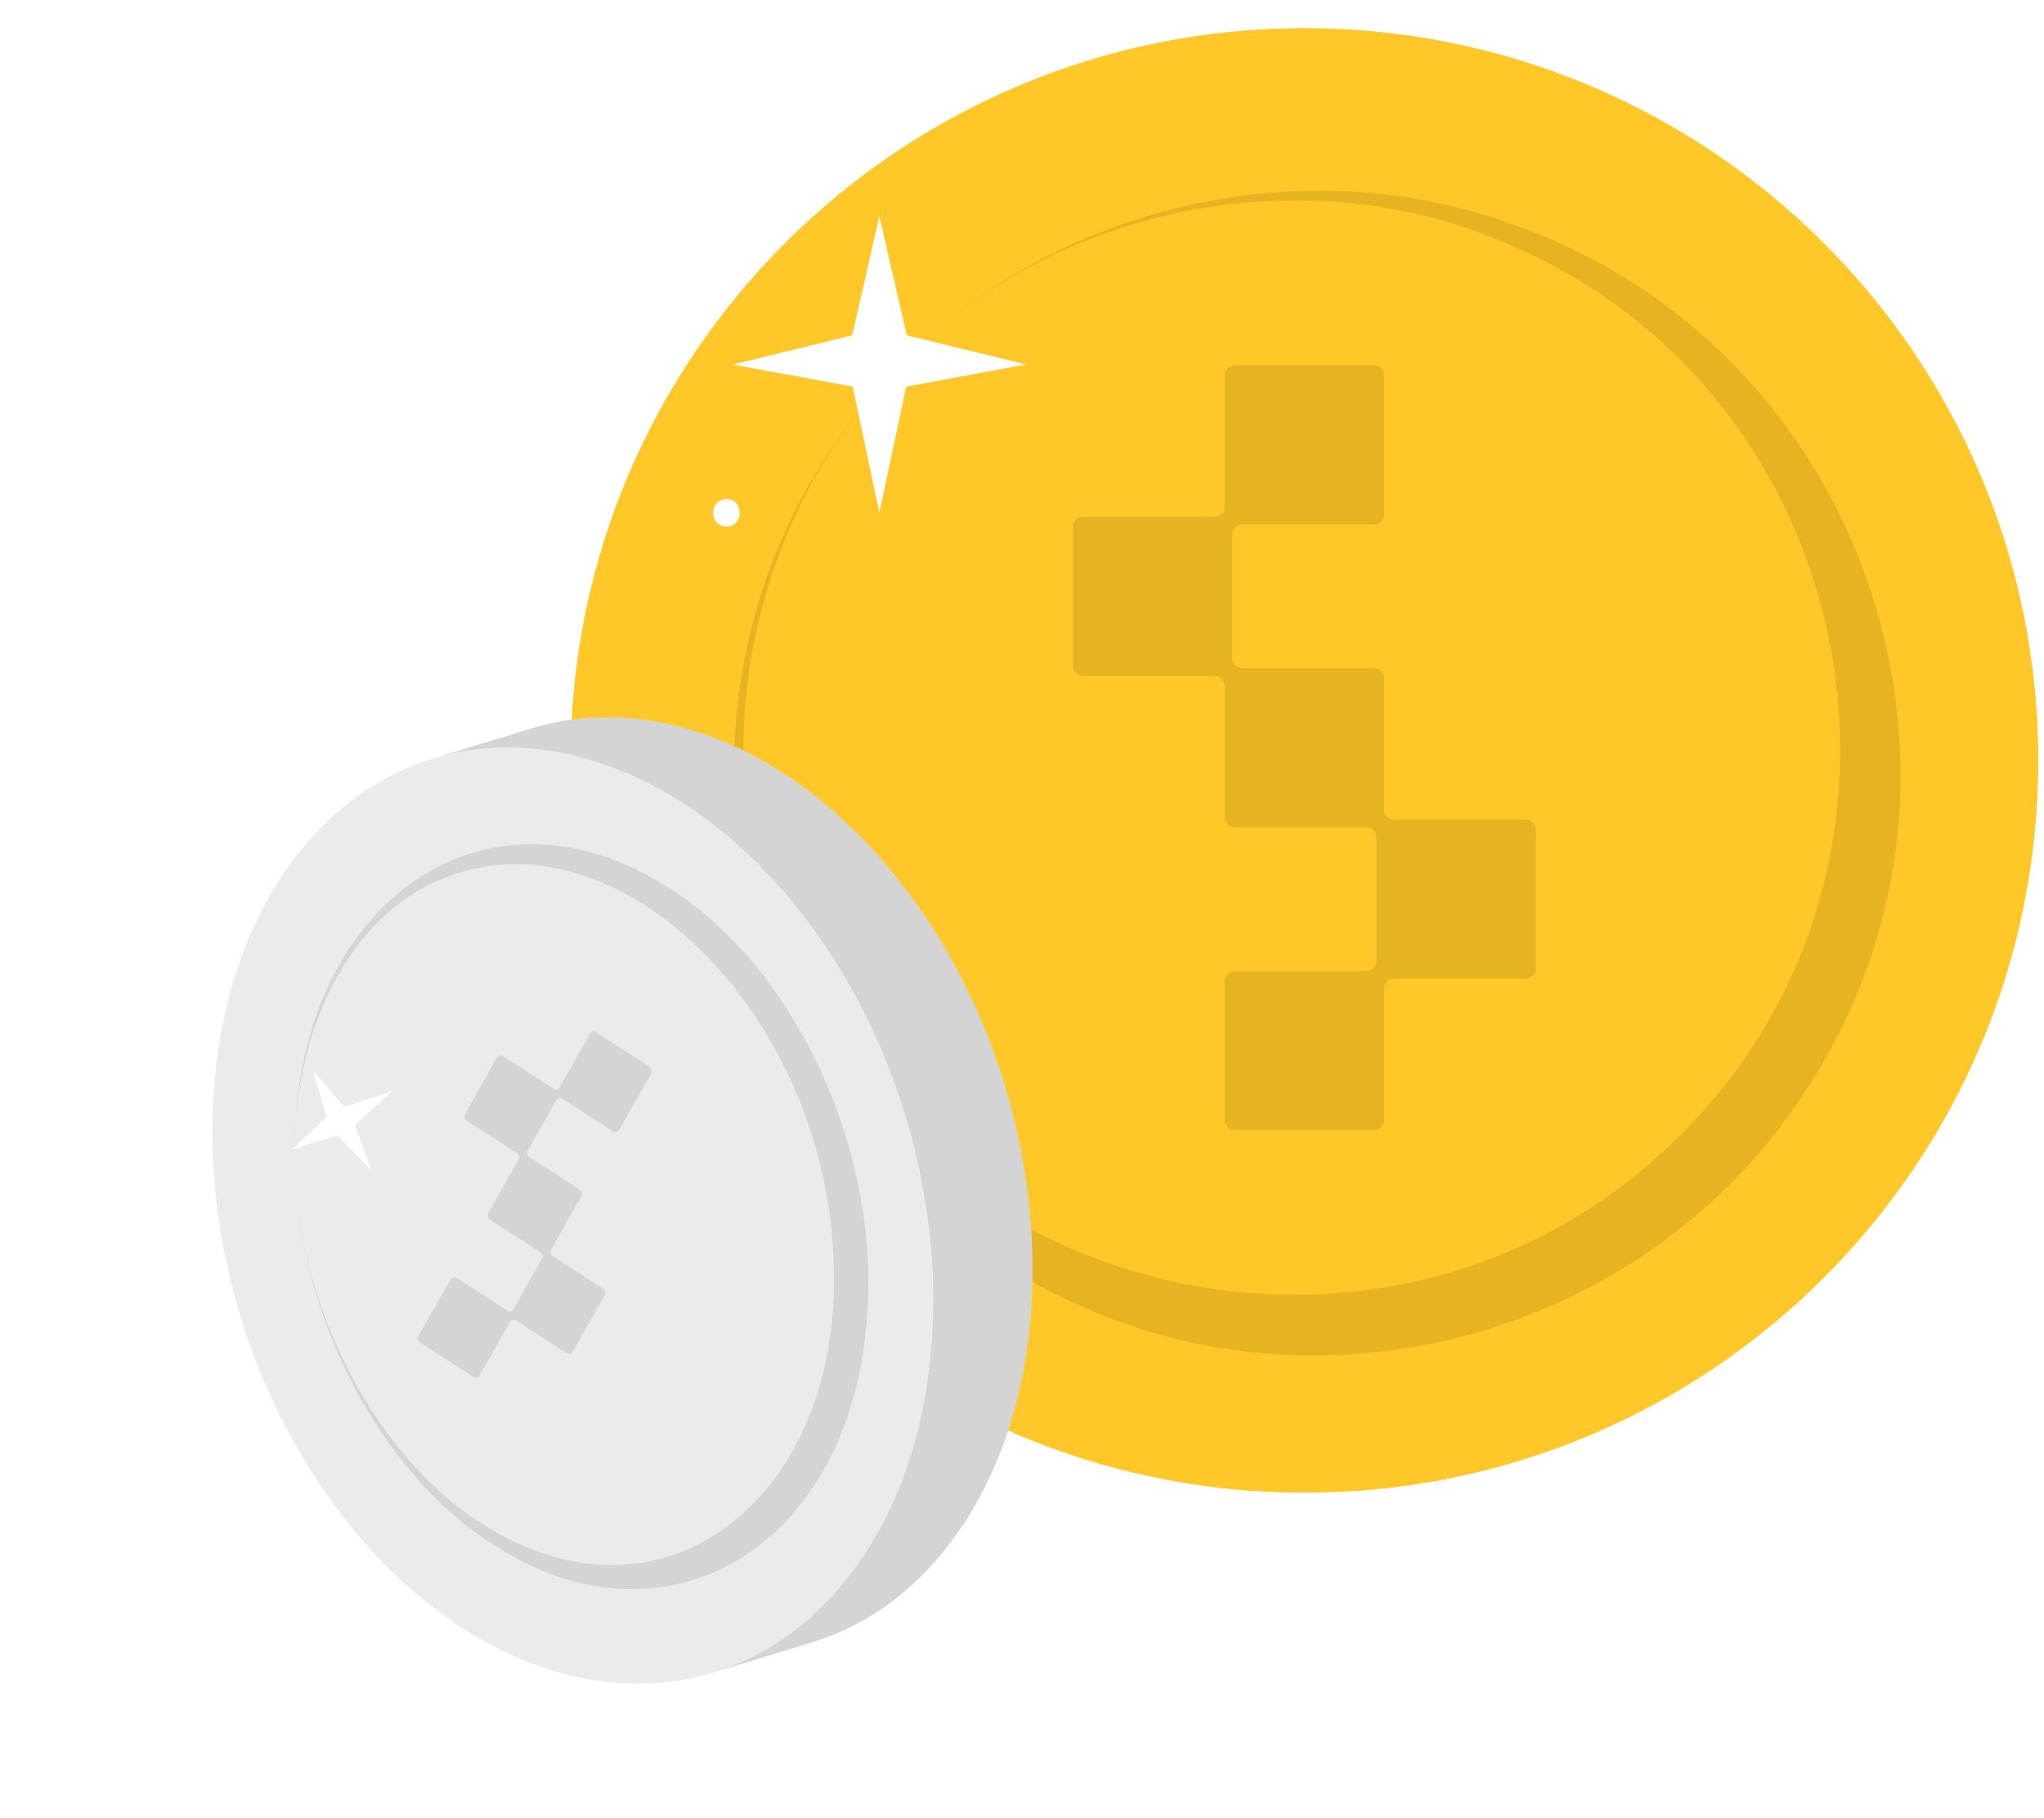 <svg width="289" height="257" viewBox="0 0 289 257" fill="none" xmlns="http://www.w3.org/2000/svg">
<g filter="url(#filter0_d_2586_4539)">
<path d="M184.425 206.981C241.721 206.981 288.169 160.647 288.169 103.491C288.169 46.334 241.721 0 184.425 0C127.128 0 80.681 46.334 80.681 103.491C80.681 160.647 127.128 206.981 184.425 206.981Z" fill="#FFC727"/>
<path opacity="0.1" d="M127.834 47.035C150.126 24.315 185.916 16.73 215.626 28.359C264.69 46.757 284.212 106.96 255.041 150.563C233.326 183.947 188.723 196.985 152.468 180.46C99.834 157.147 87.136 87.244 127.834 47.035ZM127.834 47.035C105.263 69.013 98.626 104.975 111.863 133.481C133.913 182.741 199.674 194.556 237.546 156.461C275.771 118.681 263.91 53.044 214.51 31.066C185.934 17.88 149.884 24.501 127.852 47.017L127.834 47.035Z" fill="black"/>
<path opacity="0.1" d="M215.734 111.855H197.105C196.324 111.855 195.692 111.225 195.692 110.446V91.862C195.692 91.083 195.059 90.452 194.279 90.452H175.649C174.868 90.452 174.236 89.822 174.236 89.043V71.535C174.236 70.756 174.868 70.125 175.649 70.125H194.279C195.059 70.125 195.692 69.494 195.692 68.716V49.056C195.692 48.277 195.059 47.646 194.279 47.646H174.571C173.79 47.646 173.158 48.277 173.158 49.056V67.64C173.158 68.419 172.526 69.049 171.745 69.049H153.116C152.335 69.049 151.703 69.68 151.703 70.459V90.118C151.703 90.897 152.335 91.528 153.116 91.528H171.745C172.526 91.528 173.158 92.159 173.158 92.938V111.521C173.158 112.3 173.79 112.931 174.571 112.931H193.2C193.981 112.931 194.613 113.561 194.613 114.34V131.848C194.613 132.627 193.981 133.258 193.2 133.258H174.571C173.79 133.258 173.158 133.889 173.158 134.668V154.327C173.158 155.106 173.79 155.737 174.571 155.737H194.279C195.059 155.737 195.692 155.106 195.692 154.327V135.743C195.692 134.964 196.324 134.334 197.105 134.334H215.734C216.515 134.334 217.147 133.703 217.147 132.924V113.265C217.147 112.486 216.515 111.855 215.734 111.855Z" fill="black"/>
<path d="M184.425 206.981C241.721 206.981 288.169 160.647 288.169 103.491C288.169 46.334 241.721 0 184.425 0C127.128 0 80.681 46.334 80.681 103.491C80.681 160.647 127.128 206.981 184.425 206.981Z" fill="#FFC727"/>
<path opacity="0.1" d="M127.834 47.035C150.126 24.315 185.916 16.73 215.626 28.359C264.69 46.757 284.212 106.96 255.041 150.563C233.326 183.947 188.723 196.985 152.468 180.46C99.834 157.147 87.136 87.244 127.834 47.035ZM127.834 47.035C105.263 69.013 98.626 104.975 111.863 133.481C133.913 182.741 199.674 194.556 237.546 156.461C275.771 118.681 263.91 53.044 214.51 31.066C185.934 17.88 149.884 24.501 127.852 47.017L127.834 47.035Z" fill="black"/>
<path opacity="0.1" d="M215.734 111.855H197.105C196.324 111.855 195.692 111.225 195.692 110.446V91.862C195.692 91.083 195.059 90.452 194.279 90.452H175.649C174.868 90.452 174.236 89.822 174.236 89.043V71.535C174.236 70.756 174.868 70.125 175.649 70.125H194.279C195.059 70.125 195.692 69.494 195.692 68.716V49.056C195.692 48.277 195.059 47.646 194.279 47.646H174.571C173.79 47.646 173.158 48.277 173.158 49.056V67.64C173.158 68.419 172.526 69.049 171.745 69.049H153.116C152.335 69.049 151.703 69.68 151.703 70.459V90.118C151.703 90.897 152.335 91.528 153.116 91.528H171.745C172.526 91.528 173.158 92.159 173.158 92.938V111.521C173.158 112.3 173.79 112.931 174.571 112.931H193.2C193.981 112.931 194.613 113.561 194.613 114.34V131.848C194.613 132.627 193.981 133.258 193.2 133.258H174.571C173.79 133.258 173.158 133.889 173.158 134.668V154.327C173.158 155.106 173.79 155.737 174.571 155.737H194.279C195.059 155.737 195.692 155.106 195.692 154.327V135.743C195.692 134.964 196.324 134.334 197.105 134.334H215.734C216.515 134.334 217.147 133.703 217.147 132.924V113.265C217.147 112.486 216.515 111.855 215.734 111.855Z" fill="black"/>
<path d="M103.605 47.534L120.561 50.65L124.335 68.474L128.128 50.65L145.084 47.516L128.202 43.398L124.335 26.576L120.487 43.398L103.605 47.534Z" fill="white"/>
<path d="M102.716 66.544C105.207 66.544 105.226 70.42 102.716 70.42C100.206 70.42 100.206 66.544 102.716 66.544Z" fill="white"/>
</g>
<g filter="url(#filter1_d_2586_4539)">
<path d="M38.124 119.678C19.921 142.848 22.567 184.534 44.051 212.782C65.524 241.036 97.697 245.157 115.899 221.987C134.108 198.828 131.456 157.131 109.99 128.888C88.516 100.633 56.344 96.513 38.141 119.683L38.124 119.678ZM37.654 161.275C37.65 162.381 37.678 163.515 37.741 164.658C37.666 163.521 37.657 162.392 37.654 161.275Z" fill="#EBEBEB"/>
<path d="M64.765 216.677C89.019 233.402 115.515 218.63 118.473 186.578C120.233 169.443 114.477 150.778 104.284 137.362C100.063 131.807 95.083 127.149 89.557 123.883C63.556 108.071 37.669 127.662 37.665 161.287C37.757 143.129 46.398 127.547 59.366 122.902C73.697 117.463 89.623 125.161 100.546 139.542C107.881 149.195 112.969 161.852 113.784 175.564C116.072 209.729 90.728 230.485 65.213 215.04C60.078 212.03 55.347 207.619 51.325 202.327C44.145 192.887 39.186 180.608 37.997 168.324C39.238 181.394 44.489 194.486 52.137 204.546C55.839 209.42 60.109 213.584 64.76 216.695L64.765 216.677Z" fill="#EBEBEB"/>
<g opacity="0.1">
<path d="M64.765 216.678C89.019 233.403 115.515 218.63 118.473 186.579C120.233 169.443 114.477 150.778 104.284 137.362C100.063 131.808 95.083 127.149 89.557 123.883C63.556 108.071 37.669 127.662 37.665 161.288C37.757 143.129 46.398 127.547 59.366 122.903C73.697 117.464 89.623 125.161 100.546 139.543C107.881 149.195 112.969 161.852 113.784 175.564C116.072 209.729 90.728 230.485 65.213 215.04C60.078 212.03 55.347 207.619 51.325 202.327C44.145 192.887 39.186 180.608 37.997 168.324C39.238 181.395 44.489 194.486 52.137 204.546C55.839 209.42 60.109 213.585 64.76 216.695L64.765 216.678Z" fill="black"/>
</g>
<path d="M96.869 235.416L110.889 231.126C118.011 228.954 124.557 224.5 129.898 217.695C148.1 194.525 145.455 152.839 123.989 124.596C108.814 104.632 88.31 96.717 71.149 101.96L57.129 106.25C74.29 101.006 94.794 108.922 109.969 128.886C131.442 157.14 134.087 198.826 115.878 221.985C110.531 228.779 103.985 233.232 96.869 235.416Z" fill="#EBEBEB"/>
<g opacity="0.1">
<path d="M96.868 235.414L110.888 231.125C118.01 228.952 124.556 224.499 129.897 217.694C148.099 194.523 145.454 152.838 123.987 124.595C108.813 104.631 88.308 96.715 71.148 101.959L57.128 106.249C74.288 101.005 94.793 108.921 109.967 128.885C131.44 157.139 134.085 198.824 115.877 221.983C110.529 228.777 103.983 233.231 96.868 235.414Z" fill="black"/>
</g>
<path opacity="0.1" d="M61.95 157.394L69.096 162.015C69.389 162.207 69.492 162.616 69.314 162.931L65.039 170.477C64.861 170.792 64.952 171.208 65.257 171.393L72.402 176.013C72.695 176.206 72.798 176.615 72.62 176.93L68.585 184.033C68.407 184.349 68.016 184.455 67.717 184.252L60.571 179.632C60.278 179.44 59.881 179.535 59.703 179.851L55.17 187.834C54.992 188.149 55.083 188.565 55.388 188.75L62.949 193.643C63.242 193.835 63.639 193.739 63.817 193.424L68.092 185.878C68.27 185.563 68.66 185.456 68.96 185.659L76.106 190.28C76.399 190.472 76.796 190.376 76.974 190.061L81.507 182.078C81.685 181.762 81.593 181.347 81.289 181.161L74.143 176.541C73.85 176.349 73.748 175.94 73.926 175.624L78.201 168.079C78.379 167.763 78.287 167.348 77.983 167.162L70.837 162.542C70.544 162.35 70.442 161.941 70.62 161.625L74.655 154.522C74.833 154.207 75.223 154.1 75.523 154.304L82.669 158.924C82.962 159.116 83.359 159.02 83.537 158.705L88.07 150.722C88.248 150.406 88.156 149.991 87.852 149.805L80.291 144.913C79.998 144.721 79.601 144.816 79.423 145.132L75.148 152.677C74.97 152.993 74.579 153.099 74.28 152.896L67.134 148.276C66.841 148.084 66.444 148.179 66.266 148.495L61.733 156.478C61.555 156.793 61.646 157.209 61.95 157.394Z" fill="black"/>
<path d="M48.477 164.405L46.179 158.032L51.474 153.219L44.678 155.458L40.258 150.337L42.199 156.874L37.254 161.512L43.726 159.492L48.477 164.405Z" fill="white"/>
</g>
<defs>
<filter id="filter0_d_2586_4539" x="80.681" y="0" width="207.488" height="210.981" filterUnits="userSpaceOnUse" color-interpolation-filters="sRGB">
<feFlood flood-opacity="0" result="BackgroundImageFix"/>
<feColorMatrix in="SourceAlpha" type="matrix" values="0 0 0 0 0 0 0 0 0 0 0 0 0 0 0 0 0 0 127 0" result="hardAlpha"/>
<feOffset dy="4"/>
<feComposite in2="hardAlpha" operator="out"/>
<feColorMatrix type="matrix" values="0 0 0 0 0.541 0 0 0 0 0.782 0 0 0 0 0.701 0 0 0 1 0"/>
<feBlend mode="normal" in2="BackgroundImageFix" result="effect1_dropShadow_2586_4539"/>
<feBlend mode="normal" in="SourceGraphic" in2="effect1_dropShadow_2586_4539" result="shape"/>
</filter>
<filter id="filter1_d_2586_4539" x="26.031" y="100.383" width="119.96" height="137.608" filterUnits="userSpaceOnUse" color-interpolation-filters="sRGB">
<feFlood flood-opacity="0" result="BackgroundImageFix"/>
<feColorMatrix in="SourceAlpha" type="matrix" values="0 0 0 0 0 0 0 0 0 0 0 0 0 0 0 0 0 0 127 0" result="hardAlpha"/>
<feOffset dx="4" dy="1"/>
<feComposite in2="hardAlpha" operator="out"/>
<feColorMatrix type="matrix" values="0 0 0 0 0.24 0 0 0 0 0.519 0 0 0 0 0.435 0 0 0 0.46 0"/>
<feBlend mode="normal" in2="BackgroundImageFix" result="effect1_dropShadow_2586_4539"/>
<feBlend mode="normal" in="SourceGraphic" in2="effect1_dropShadow_2586_4539" result="shape"/>
</filter>
</defs>
</svg>
